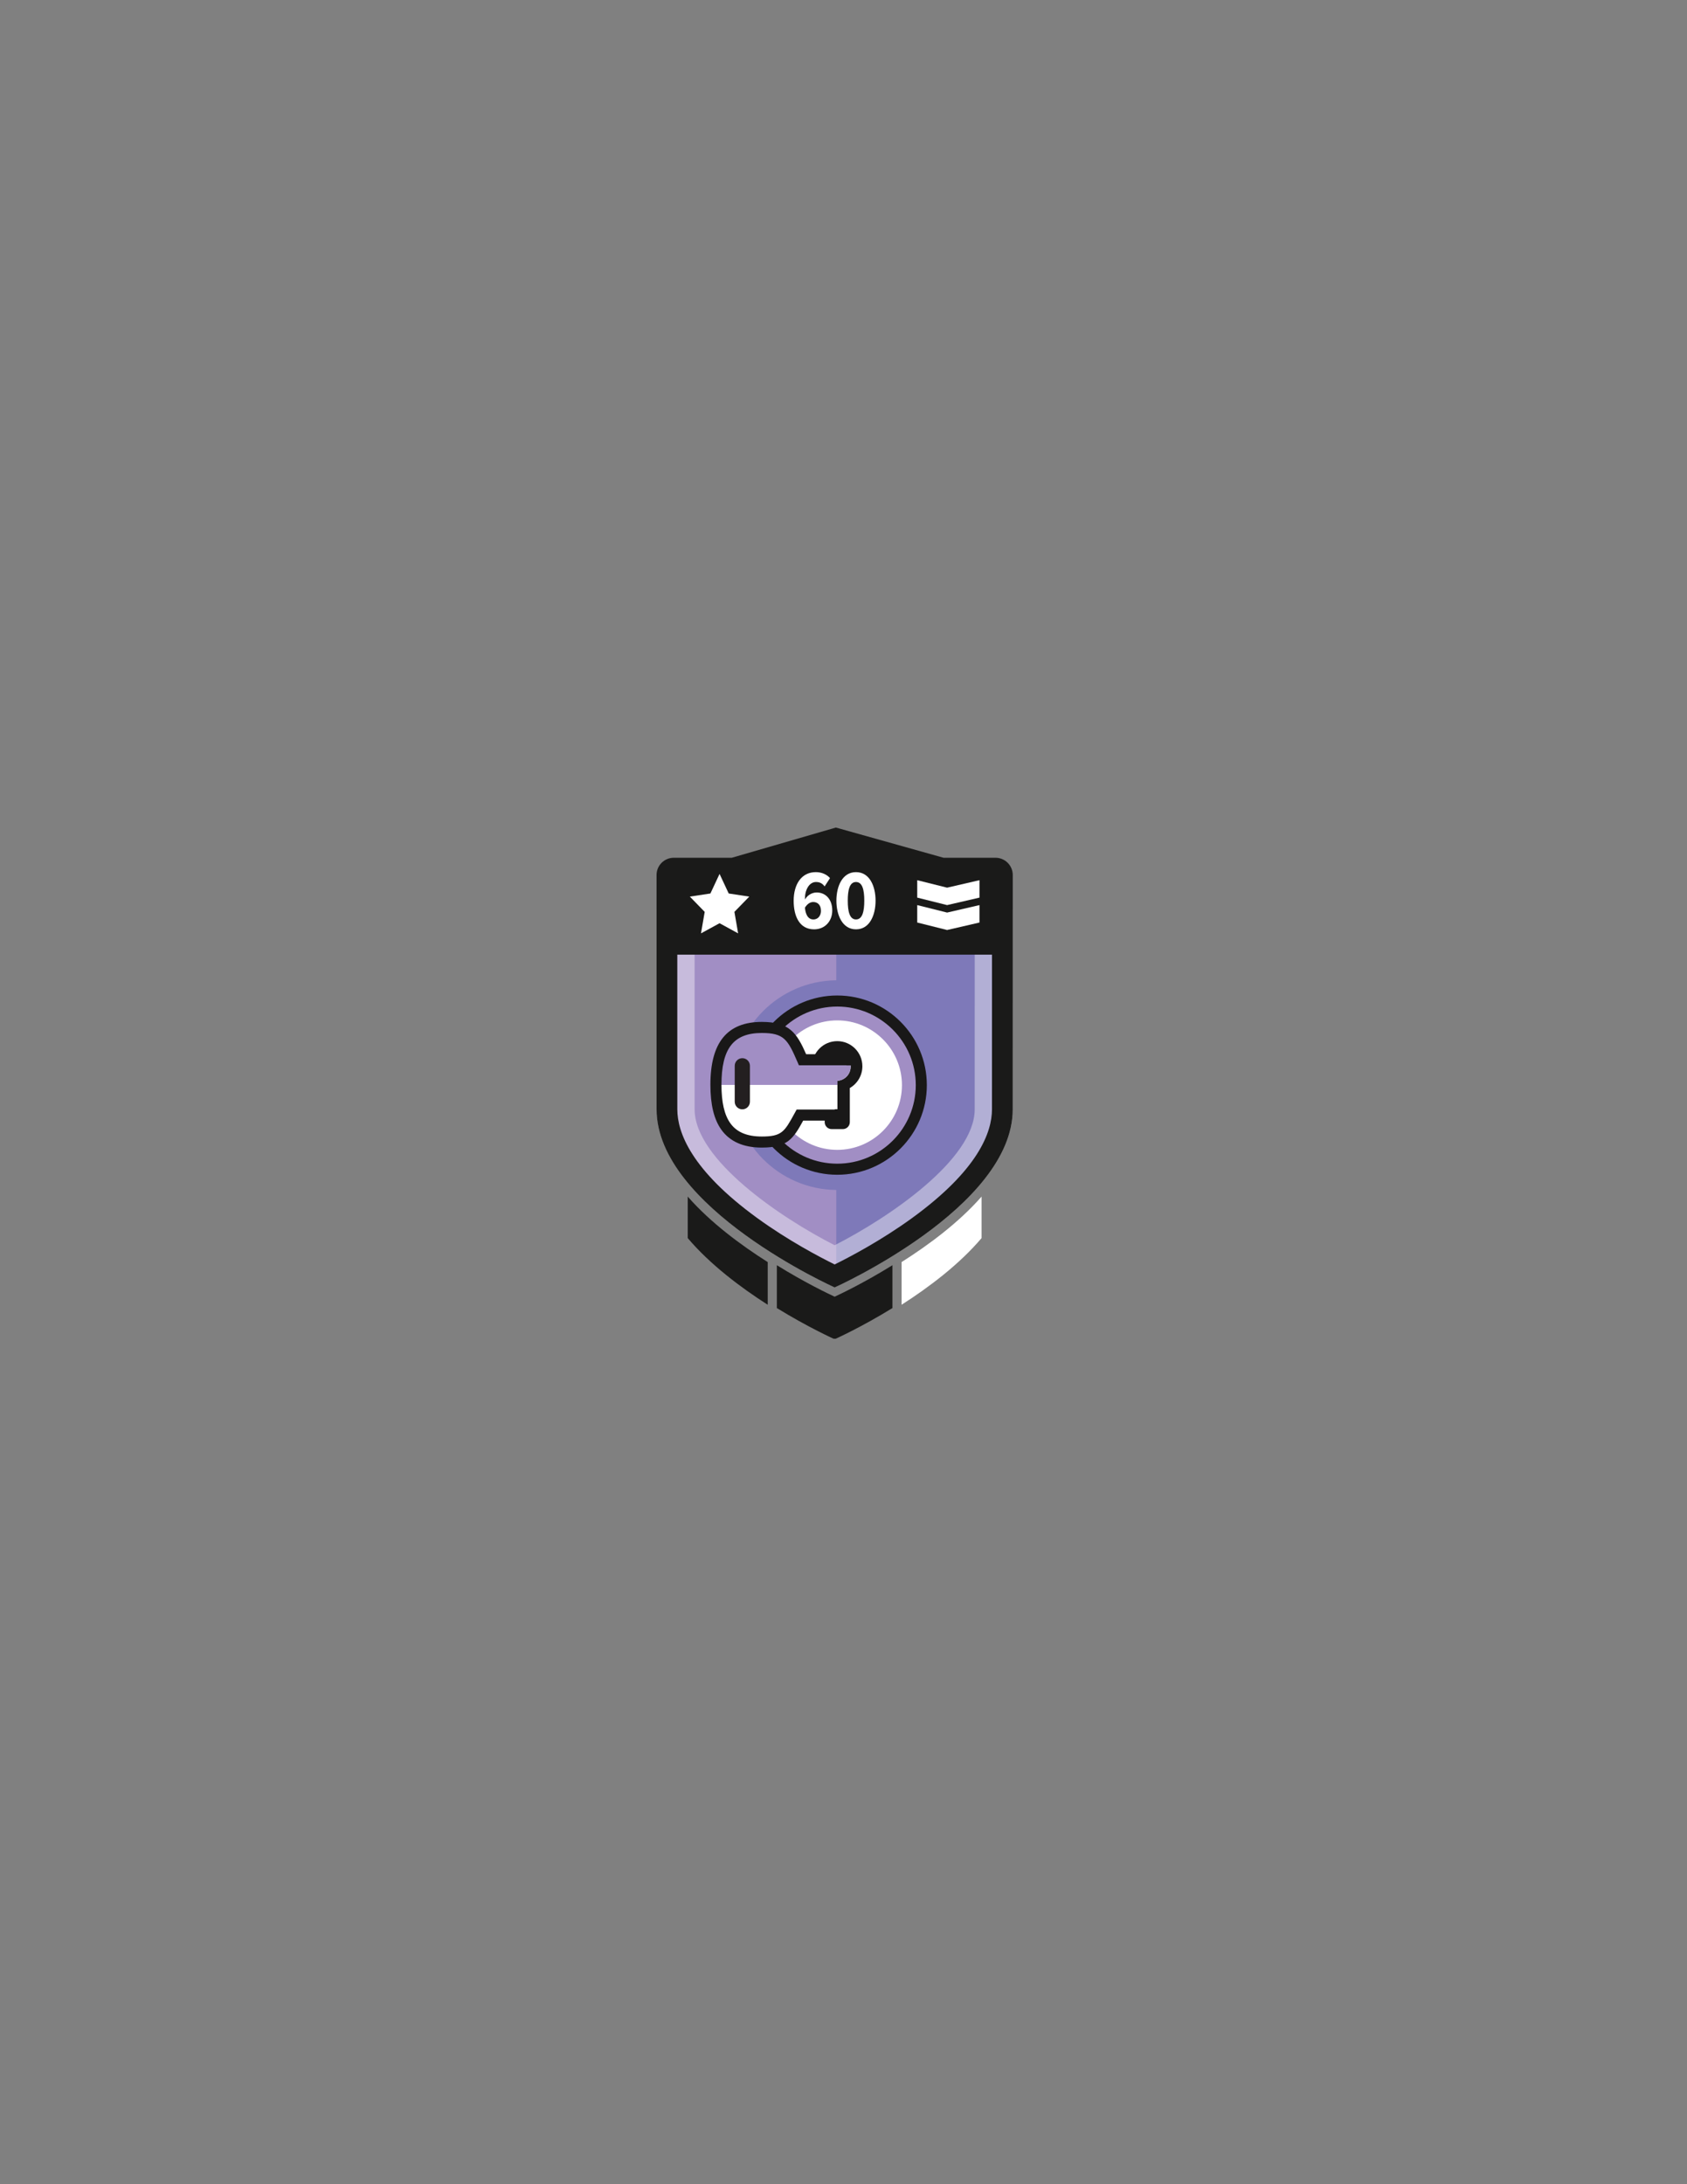 <?xml version="1.0" encoding="utf-8"?>
<!-- Generator: Adobe Illustrator 16.0.0, SVG Export Plug-In . SVG Version: 6.00 Build 0)  -->
<!DOCTYPE svg PUBLIC "-//W3C//DTD SVG 1.1//EN" "http://www.w3.org/Graphics/SVG/1.1/DTD/svg11.dtd">
<svg version="1.1" id="Layer_1" xmlns="http://www.w3.org/2000/svg" xmlns:xlink="http://www.w3.org/1999/xlink" x="0px" y="0px"
	 width="612px" height="792px" viewBox="0 0 612 792" enable-background="new 0 0 612 792" xml:space="preserve">
<rect x="0" y="0" width="612" height="792" fill="#808080" stroke="none"/>
<path fill="none" d="M346.63,60"/>
<path fill="none" d="M346.63,3305.597"/>
<path fill="#A18EC4" d="M239.291,333.305v19.953l0.008,48.926c0,35.064,63.491,63.491,63.491,63.491s63.491-28.427,63.491-63.491
	l0.008-48.926v-19.953H239.291z"/>
<g opacity="0.5">
	<g>
		<defs>
			<rect id="SVGID_1_" x="265.71" y="333.43" width="97.7" height="127.58"/>
		</defs>
		<clipPath id="SVGID_2_">
			<use xlink:href="#SVGID_1_"  overflow="visible"/>
		</clipPath>
		<path clip-path="url(#SVGID_2_)" fill="#5C64AE" d="M303.381,333.432v22.024c-20.803,0.189-37.669,17.169-37.669,38.016
			s16.866,37.826,37.669,38.017v29.453c0.042,0.021,0.087,0.044,0.128,0.064c5.59-2.753,17.619-9.048,29.468-17.652
			c9.191-6.674,16.454-13.391,21.588-19.967c5.867-7.513,8.842-14.722,8.842-21.427v-47.224v-21.305H303.381z"/>
	</g>
</g>
<g opacity="0.4">
	<g>
		<defs>
			<rect id="SVGID_3_" x="238.18" y="329.64" width="129.22" height="137.19"/>
		</defs>
		<clipPath id="SVGID_4_">
			<use xlink:href="#SVGID_3_"  overflow="visible"/>
		</clipPath>
		<path clip-path="url(#SVGID_4_)" fill="#FFFFFF" d="M353.602,343.437v9.011l-0.008,49.784c0,18.229-31.246,39.336-50.803,49.295
			c-19.566-9.964-50.805-31.069-50.805-49.298l-0.008-49.778v-9.014H353.602 M367.398,329.64H238.181v22.811l0.009,49.781
			c0,35.677,64.6,64.6,64.6,64.6s64.601-28.923,64.601-64.6l0.008-49.781V329.64z"/>
	</g>
</g>
<path fill="#1A1A19" d="M367.399,329.639v-12.352c0-3.459-2.804-6.262-6.263-6.262h-18.836l-39.066-10.953l-37.761,10.953h-21.03
	c-3.459,0-6.262,2.803-6.262,6.262v12.352v16.529v6.282l0.008,49.78c0,35.679,64.601,64.602,64.601,64.602
	s64.601-28.923,64.601-64.602l0.009-49.78V329.639z M359.865,402.23c0,8.39-5.031,22.043-28.997,39.445
	c-11.289,8.198-22.75,14.196-28.078,16.82c-5.33-2.625-16.79-8.623-28.078-16.82c-23.966-17.402-28.997-31.056-28.997-39.445
	l-0.008-49.78v-6.282h114.166v6.281L359.865,402.23z"/>
<path fill="#FFFFFF" d="M334.661,393.472c0,16.842-13.653,30.495-30.495,30.495c-16.841,0-30.495-13.653-30.495-30.495
	s13.654-30.495,30.495-30.495C321.008,362.977,334.661,376.63,334.661,393.472"/>
<path fill="#A18EC4" d="M303.732,370.001c12.942,0,23.471,10.529,23.471,23.471c0,12.942-10.529,23.472-23.471,23.472
	s-23.471-10.529-23.471-23.472C280.261,380.53,290.79,370.001,303.732,370.001 M303.732,362.977
	c-16.842,0-30.495,13.653-30.495,30.495c0,16.843,13.653,30.495,30.495,30.495s30.495-13.652,30.495-30.495
	C334.227,376.63,320.574,362.977,303.732,362.977"/>
<path fill="#191818" d="M303.732,425.974c-17.921,0-32.502-14.581-32.502-32.502c0-17.922,14.581-32.502,32.502-32.502
	c17.92,0,32.5,14.58,32.5,32.502C336.232,411.393,321.652,425.974,303.732,425.974 M303.732,364.983
	c-15.708,0-28.488,12.78-28.488,28.488s12.78,28.488,28.488,28.488c15.708,0,28.488-12.78,28.488-28.488
	S319.439,364.983,303.732,364.983"/>
<path fill="#191818" d="M312.847,386.636c0-5.034-4.081-9.115-9.115-9.115c-5.034,0-9.115,4.081-9.115,9.115
	c0,3.373,1.834,6.315,4.558,7.892v12.363c0,1.398,1.133,2.532,2.532,2.532h4.051c1.398,0,2.532-1.134,2.532-2.532v-12.363
	C311.013,392.951,312.847,390.009,312.847,386.636"/>
<g>
	<defs>
		<path id="SVGID_5_" d="M247.434,423.498l56.372,2.085v-33.679c2.671-0.183,4.782-2.399,4.782-5.115s-2.111-4.934-4.782-5.115
			v-27.941l-56.372-2.084V423.498z"/>
	</defs>
	<clipPath id="SVGID_6_">
		<use xlink:href="#SVGID_5_"  overflow="visible"/>
	</clipPath>
	<path clip-path="url(#SVGID_6_)" fill="#FFFFFF" d="M327.565,384.275h-36.426c-3.508-8.112-5.375-11.721-14.775-11.721
		c-12.618,0-16.642,8.162-16.642,20.78c-0.001,12.618,4.024,20.779,16.642,20.779c8.636,0,9.947-2.724,13.832-9.793l20.253-0.001
		v-4.461h-4.092l2.068,4.461h4.963v-4.461h4.345l2.069,4.461h3.625l8.453-8.194v-8.495L327.565,384.275z"/>
	<path clip-path="url(#SVGID_6_)" fill="#A18EC4" d="M326.461,385.204h-35.424c-3.411-7.888-5.227-11.397-14.368-11.397
		c-12.066,0-15.85,7.605-16.176,19.593h70.165v-4.931L326.461,385.204z"/>
	<path clip-path="url(#SVGID_6_)" fill="#191818" d="M276.364,416.121L276.364,416.121c-6.666,0-11.607-2.186-14.687-6.498
		c-2.666-3.734-3.962-9.062-3.962-16.289c0-15.332,6.1-22.785,18.649-22.785c10.022,0,12.688,4.013,16.088,11.72h35.802l5.633,4.382
		v10.326l-9.646,9.351h-5.721l-2.069-4.462h-1.055v4.462h-24.013C287.796,412.849,285.723,416.121,276.364,416.121 M276.364,374.563
		c-10.259,0-14.636,5.613-14.636,18.771c0,6.361,1.052,10.927,3.216,13.956c2.315,3.242,6.05,4.817,11.42,4.817
		c7.269,0,8.235-1.762,11.833-8.316l0.812-1.478h18.124l5.322-11.739v7.278h6.561l2.068,4.461h1.531l7.259-7.037v-6.663
		l-2.997-2.331H289.82l-0.523-1.211C285.77,376.914,284.395,374.563,276.364,374.563"/>
	<path clip-path="url(#SVGID_6_)" fill="#231F20" d="M269.297,402.25c-1.524,0-2.759-1.234-2.759-2.759v-13.03
		c0-1.524,1.235-2.76,2.759-2.76s2.759,1.235,2.759,2.76v13.03C272.056,401.016,270.821,402.25,269.297,402.25"/>
</g>
<rect x="302.858" y="402.223" fill="#191818" width="2.215" height="2.867"/>
<rect x="307.061" y="383.457" fill="#191818" width="2.215" height="2.867"/>
<path fill="#FFFFFF" d="M287.921,326.624c0-6.021,2.86-10.387,8.038-10.387c2.138,0,3.974,0.844,5.147,2.168l-1.956,3.011
	c-0.783-1.054-1.717-1.596-3.131-1.596c-2.439,0-4.005,2.8-4.005,5.992v0.361c0.753-1.386,2.379-2.561,4.276-2.561
	c3.01,0,5.629,2.258,5.629,6.534c0,3.883-2.649,6.834-6.593,6.834C289.998,336.981,287.921,332.193,287.921,326.624
	 M297.826,330.297c0-2.348-1.385-3.221-2.8-3.221c-1.294,0-2.318,0.903-3.011,2.047c0.151,1.897,0.844,4.275,3.071,4.275
	C296.923,333.398,297.826,331.803,297.826,330.297"/>
<path fill="#FFFFFF" d="M303.424,326.594c0-5.178,2.137-10.355,7.104-10.355c4.998,0,7.105,5.178,7.105,10.355
	c0,5.148-2.077,10.388-7.105,10.388C305.561,336.981,303.424,331.742,303.424,326.594 M313.539,326.594
	c0-3.883-0.662-6.772-3.012-6.772c-2.318,0-2.979,2.89-2.979,6.772c0,3.854,0.661,6.805,2.979,6.805
	C312.877,333.398,313.539,330.448,313.539,326.594"/>
<path fill="#1A1A19" d="M323.756,458.772c-10.386,6.446-19.062,10.538-20.966,11.416c-1.905-0.878-10.58-4.97-20.967-11.416v0.492
	c-0.003-0.002,0.004-0.005,0-0.007v15.051c11.415,7.014,20.568,11.112,20.568,11.112l0.399-0.001l0.399,0.001
	c0,0,9.152-4.099,20.566-11.112v-15.051c-0.004,0.002,0.004,0.005,0,0.007V458.772z"/>
<path fill="#1A1A19" d="M278.508,457.636c-9.748-6.171-20.759-14.313-29.014-23.745v15.051c8.118,9.569,19.145,17.858,29.014,24.17
	v-15.051c-0.004-0.002,0.003-0.005,0-0.007V457.636z"/>
<path fill="#FFFFFF" d="M327.072,457.636v0.418c-0.004,0.002,0.004,0.005,0,0.007v15.051c9.869-6.312,20.896-14.601,29.015-24.17
	v-15.051C347.83,443.322,336.82,451.465,327.072,457.636"/>
<polygon fill="#FFFFFF" points="355.323,325.482 343.583,328.191 332.747,325.482 332.747,319.162 343.583,321.871 355.323,319.162 
	"/>
<polygon fill="#FFFFFF" points="355.323,334.514 343.583,337.223 332.747,334.514 332.747,328.192 343.583,330.901 355.323,328.192 
	"/>
<polygon fill="#FFFFFF" points="271.815,325.115 264.357,323.984 261.036,316.887 257.716,323.984 250.257,325.115 255.647,330.649 
	254.299,338.444 261.036,334.764 267.773,338.444 266.426,330.649 "/>
</svg>
